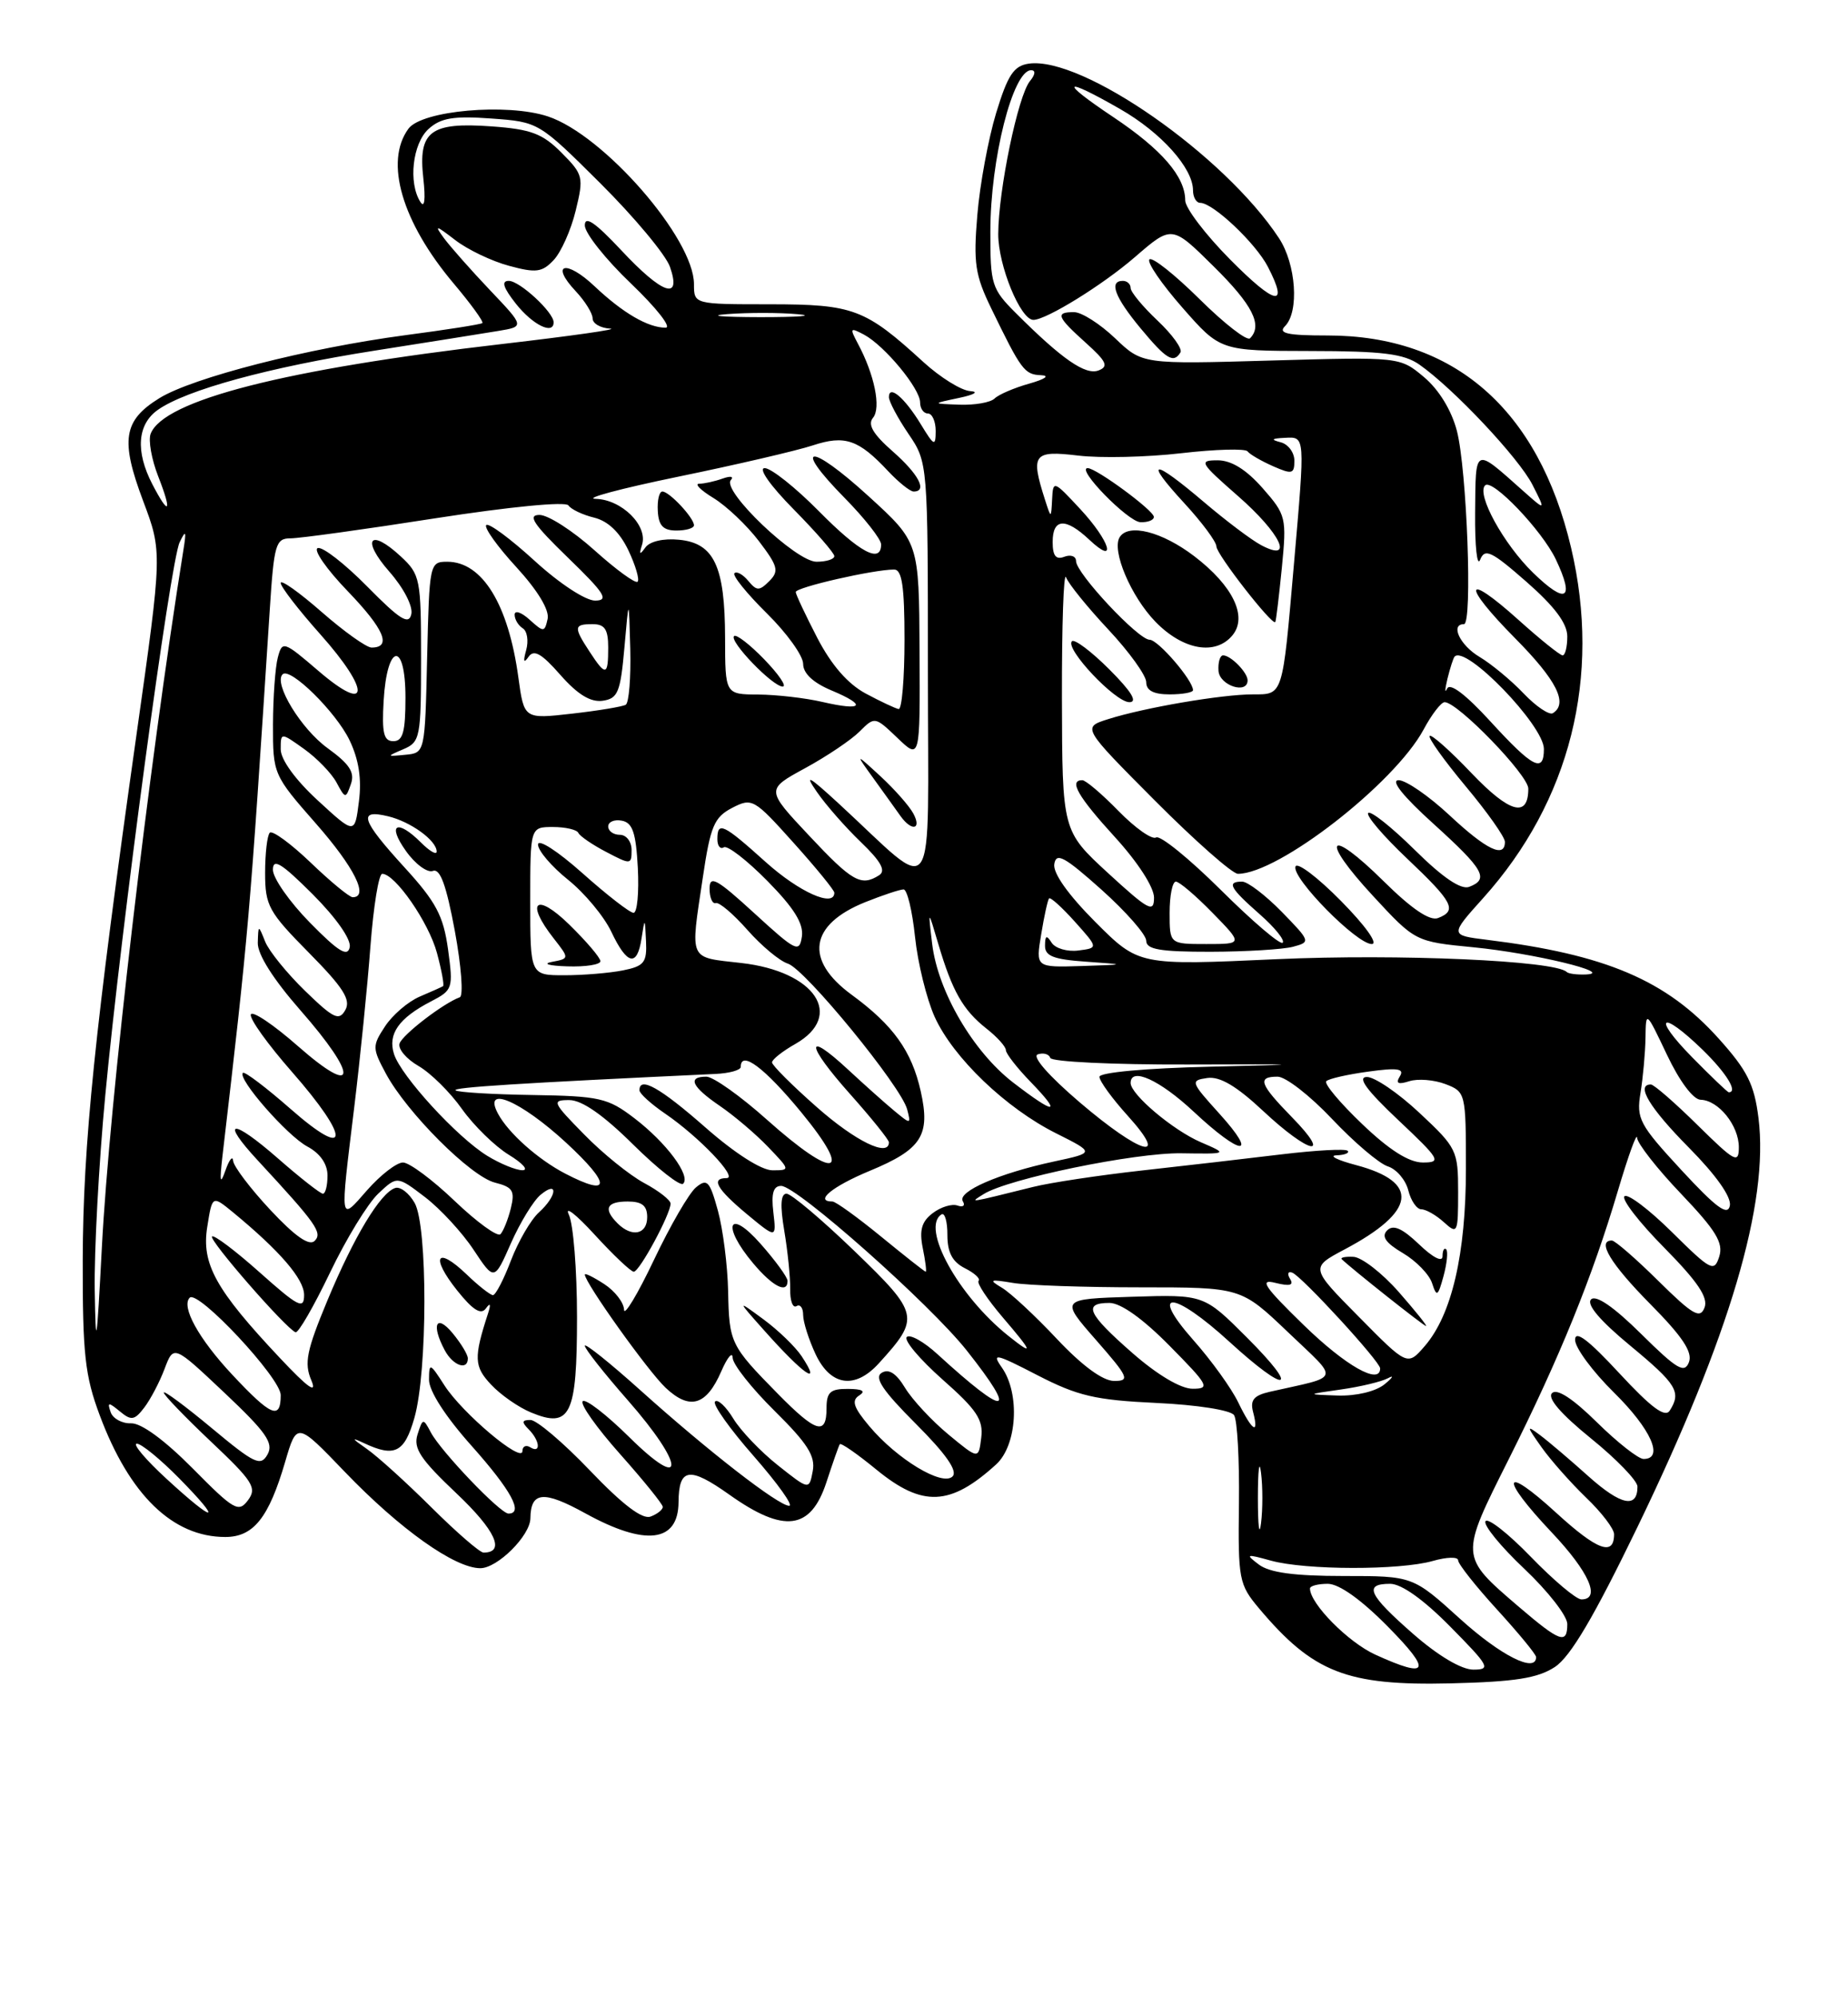 <?xml version="1.0" encoding="UTF-8" standalone="no"?>
<!DOCTYPE svg PUBLIC "-//W3C//DTD SVG 1.1//EN" "http://www.w3.org/Graphics/SVG/1.1/DTD/svg11.dtd" >
<svg xmlns="http://www.w3.org/2000/svg" xmlns:xlink="http://www.w3.org/1999/xlink" version="1.1" viewBox="0 0 237 256">
 <g >
 <path fill="currentColor"
d=" M 199.41 213.66 C 201.42 212.33 204.42 207.25 210.03 195.66 C 221.84 171.23 226.88 154.20 225.52 143.30 C 224.98 138.98 224.09 137.20 220.41 133.11 C 213.70 125.64 205.95 122.34 190.72 120.46 C 185.93 119.87 185.93 119.87 190.22 115.10 C 201.38 102.68 205.38 86.74 201.49 70.22 C 197.30 52.44 186.46 43.00 170.26 43.00 C 165.08 43.00 163.87 42.73 164.80 41.80 C 166.64 39.96 166.22 33.85 164.02 30.52 C 157.01 19.88 138.78 7.18 131.93 8.16 C 130.01 8.44 129.24 9.61 127.75 14.49 C 126.75 17.79 125.66 23.66 125.34 27.55 C 124.82 33.70 125.05 35.26 127.12 39.52 C 130.97 47.45 131.38 48.00 133.49 48.09 C 134.68 48.14 134.07 48.58 132.00 49.17 C 130.07 49.71 128.07 50.57 127.55 51.08 C 127.03 51.59 125.00 51.94 123.05 51.87 C 119.50 51.74 119.50 51.74 123.00 51.00 C 124.96 50.59 125.59 50.21 124.43 50.13 C 123.29 50.06 120.59 48.38 118.43 46.41 C 110.95 39.57 109.46 39.01 98.75 39.00 C 89.00 39.00 89.00 39.00 89.00 36.42 C 89.00 30.57 77.41 17.28 70.26 14.92 C 65.03 13.19 54.09 14.16 52.38 16.50 C 49.28 20.73 51.54 28.45 58.16 36.31 C 60.39 38.95 62.06 41.25 61.86 41.41 C 61.66 41.58 57.23 42.27 52.00 42.96 C 39.48 44.62 24.72 48.39 20.43 51.04 C 15.81 53.90 15.42 56.40 18.35 64.19 C 20.82 70.75 20.82 70.75 17.51 94.13 C 12.14 132.08 10.65 146.68 10.61 161.50 C 10.59 173.54 10.89 176.33 12.79 181.40 C 16.61 191.63 22.16 197.00 28.89 197.00 C 32.51 197.00 34.47 194.54 36.57 187.37 C 38.07 182.25 38.07 182.25 44.22 188.65 C 51.27 195.99 58.32 201.00 61.60 201.00 C 63.80 201.00 67.98 196.84 68.02 194.62 C 68.06 191.16 69.70 191.01 75.07 193.97 C 82.77 198.21 86.98 197.71 87.02 192.55 C 87.05 188.13 88.40 187.93 93.53 191.57 C 100.54 196.55 103.97 196.12 105.98 190.00 C 106.79 187.53 107.56 185.32 107.70 185.11 C 107.84 184.89 109.95 186.36 112.39 188.36 C 118.31 193.21 121.87 193.05 127.75 187.70 C 130.44 185.25 130.84 178.64 128.49 175.29 C 127.14 173.37 127.64 173.47 133.04 176.26 C 138.22 178.93 140.46 179.45 148.30 179.82 C 153.51 180.06 157.83 180.74 158.26 181.38 C 158.68 181.99 158.96 187.10 158.89 192.71 C 158.77 202.44 158.89 203.08 161.45 206.13 C 168.40 214.39 172.72 216.08 186.05 215.76 C 194.31 215.56 197.21 215.10 199.41 213.66 Z  M 176.40 212.09 C 172.91 210.51 168.00 205.54 168.00 203.60 C 168.00 203.27 169.03 203.00 170.28 203.00 C 171.73 203.00 174.57 205.02 178.00 208.50 C 183.69 214.26 183.26 215.21 176.40 212.09 Z  M 181.23 209.42 C 175.48 204.39 174.84 203.00 178.28 203.00 C 179.73 203.00 182.57 205.02 186.00 208.50 C 191.00 213.56 191.24 214.00 188.95 214.00 C 187.43 214.00 184.44 212.23 181.23 209.42 Z  M 187.26 207.50 C 181.19 202.00 181.19 202.00 172.28 202.00 C 166.01 202.00 162.81 201.57 161.44 200.53 C 159.67 199.19 159.81 199.15 162.99 200.03 C 167.44 201.26 179.52 201.28 183.76 200.07 C 185.54 199.56 187.00 199.52 187.00 199.99 C 187.00 200.46 189.25 203.30 192.00 206.31 C 194.75 209.32 197.00 212.05 197.00 212.39 C 197.00 214.49 192.48 212.22 187.26 207.50 Z  M 194.74 205.91 C 187.19 199.43 187.19 199.57 193.50 187.01 C 200.04 173.97 204.21 163.70 207.50 152.59 C 208.82 148.14 209.92 145.10 209.95 145.82 C 209.98 146.55 212.51 149.79 215.59 153.01 C 220.07 157.71 221.04 159.30 220.49 161.05 C 219.84 163.09 219.44 162.88 214.42 157.92 C 211.47 155.00 208.73 152.94 208.33 153.33 C 207.94 153.73 210.24 156.70 213.45 159.94 C 217.72 164.27 219.10 166.31 218.60 167.60 C 218.03 169.08 217.11 168.55 212.68 164.18 C 209.80 161.33 207.11 159.00 206.72 159.00 C 204.74 159.00 206.56 162.00 211.64 167.14 C 215.77 171.31 217.10 173.31 216.60 174.60 C 216.03 176.08 215.06 175.51 210.47 170.97 C 206.95 167.49 204.67 165.93 204.05 166.55 C 203.42 167.18 205.19 169.27 209.04 172.45 C 215.04 177.41 215.66 178.42 214.14 180.80 C 213.54 181.75 211.78 180.44 207.66 176.00 C 203.70 171.72 202.00 170.44 202.00 171.73 C 202.00 172.75 204.25 175.79 207.00 178.50 C 211.74 183.17 213.45 187.00 210.78 187.00 C 210.12 187.00 207.42 184.88 204.79 182.29 C 201.69 179.24 199.67 177.93 199.04 178.56 C 198.41 179.19 200.17 181.23 204.03 184.36 C 207.32 187.02 210.00 189.80 210.00 190.54 C 210.00 193.38 207.89 192.94 203.77 189.27 C 201.42 187.16 198.62 184.78 197.54 183.97 C 195.73 182.61 195.74 182.73 197.70 185.50 C 198.87 187.15 201.44 190.05 203.41 191.95 C 205.39 193.84 207.00 195.95 207.00 196.64 C 207.00 199.51 204.85 198.72 199.59 193.91 C 192.65 187.56 192.25 189.27 199.00 196.41 C 203.79 201.47 205.35 205.00 202.81 205.00 C 202.15 205.00 199.24 202.55 196.33 199.55 C 193.43 196.55 190.81 194.50 190.51 194.98 C 190.21 195.46 192.45 198.21 195.48 201.07 C 198.52 203.94 201.00 207.12 201.00 208.15 C 201.00 210.81 200.08 210.48 194.74 205.91 Z  M 55.32 193.20 C 52.12 190.02 48.38 186.63 47.00 185.68 C 45.07 184.34 45.00 184.18 46.68 184.97 C 50.61 186.82 51.87 186.19 53.14 181.75 C 54.84 175.84 54.86 157.14 53.18 154.19 C 52.46 152.92 51.33 152.05 50.68 152.27 C 48.78 152.89 45.40 158.49 41.99 166.68 C 39.32 173.10 38.99 174.71 39.92 176.90 C 40.70 178.74 39.52 177.91 35.90 174.06 C 27.65 165.30 25.82 161.99 26.58 157.25 C 27.22 153.21 27.22 153.21 29.84 155.35 C 35.88 160.32 39.00 163.93 39.00 165.98 C 39.00 167.88 38.27 167.51 33.32 163.10 C 30.19 160.31 27.43 158.23 27.19 158.48 C 26.75 158.92 36.63 170.25 37.90 170.76 C 38.25 170.90 40.23 167.47 42.31 163.14 C 44.38 158.81 47.17 154.25 48.51 152.99 C 50.93 150.71 50.93 150.71 54.51 153.44 C 56.47 154.94 59.27 157.97 60.73 160.18 C 63.39 164.19 63.39 164.19 65.53 159.34 C 66.71 156.68 68.42 153.88 69.34 153.13 C 71.64 151.23 71.44 153.29 69.12 155.39 C 68.08 156.33 66.47 159.10 65.53 161.55 C 64.60 164.00 63.56 166.00 63.22 166.00 C 62.89 166.00 61.35 164.80 59.82 163.32 C 55.98 159.65 55.17 161.06 58.62 165.39 C 60.64 167.92 61.68 168.57 62.31 167.71 C 62.88 166.92 62.98 167.14 62.59 168.34 C 60.74 174.02 60.79 175.15 62.98 177.47 C 64.20 178.78 66.50 180.38 68.10 181.04 C 73.16 183.14 74.00 181.40 74.00 168.81 C 74.00 162.79 73.53 156.89 72.95 155.68 C 72.38 154.48 73.87 155.64 76.26 158.25 C 78.65 160.86 80.91 163.00 81.28 163.00 C 82.01 163.00 86.00 155.61 86.00 154.27 C 86.00 153.82 84.48 152.63 82.61 151.63 C 80.75 150.63 77.28 147.83 74.91 145.40 C 70.84 141.26 70.73 141.00 73.01 141.00 C 74.63 141.00 77.37 142.91 81.19 146.69 C 84.36 149.82 87.25 152.09 87.61 151.72 C 88.63 150.71 85.45 146.45 81.35 143.32 C 77.95 140.72 76.91 140.49 68.27 140.35 C 63.10 140.27 58.67 140.00 58.42 139.75 C 58.03 139.37 66.52 138.83 91.75 137.65 C 93.54 137.57 95.00 137.16 95.00 136.75 C 95.00 134.56 98.08 136.88 102.77 142.58 C 109.55 150.83 107.12 151.33 98.34 143.50 C 94.95 140.47 91.46 138.00 90.59 138.00 C 88.11 138.00 88.71 139.29 92.32 141.75 C 94.14 142.99 96.92 145.35 98.50 147.00 C 101.36 149.98 101.36 150.00 99.05 150.00 C 97.65 150.00 94.21 147.80 90.46 144.50 C 84.65 139.40 81.99 137.91 82.01 139.75 C 82.01 140.16 83.50 141.51 85.32 142.75 C 89.64 145.70 94.70 151.00 93.19 151.00 C 91.12 151.00 91.92 152.40 95.80 155.63 C 99.57 158.75 99.57 158.75 99.18 155.38 C 98.89 152.96 99.18 152.00 100.18 152.00 C 102.19 152.00 119.28 167.15 124.00 173.12 C 130.66 181.54 129.15 181.73 120.26 173.60 C 118.49 171.97 116.70 170.97 116.29 171.37 C 115.89 171.78 117.95 174.22 120.87 176.81 C 125.27 180.69 126.13 181.98 125.84 184.28 C 125.50 187.06 125.50 187.06 121.63 183.86 C 119.50 182.10 117.01 179.42 116.08 177.90 C 114.94 176.01 113.98 175.40 113.07 175.96 C 112.08 176.57 113.21 178.25 117.46 182.50 C 121.33 186.37 122.85 188.55 122.16 189.24 C 120.86 190.54 115.05 187.04 111.48 182.79 C 109.46 180.39 109.17 179.51 110.19 178.86 C 111.07 178.30 110.60 178.03 108.75 178.02 C 106.48 178.00 106.00 178.44 106.00 180.50 C 106.00 184.03 104.66 183.63 99.77 178.66 C 93.67 172.46 93.51 172.13 93.38 165.50 C 93.31 162.20 92.72 157.55 92.07 155.18 C 91.02 151.37 90.69 151.01 89.27 152.18 C 88.38 152.90 85.95 157.10 83.86 161.50 C 81.77 165.90 80.04 168.76 80.03 167.87 C 80.01 166.97 78.88 165.49 77.50 164.59 C 76.12 163.69 75.00 163.14 75.00 163.36 C 75.00 164.40 83.11 175.76 85.37 177.88 C 88.47 180.79 90.59 180.16 92.50 175.77 C 93.28 173.97 93.94 173.19 93.96 174.03 C 93.98 174.88 96.41 177.95 99.35 180.85 C 103.57 185.02 104.60 186.64 104.23 188.56 C 103.77 190.99 103.77 190.99 99.76 187.81 C 97.55 186.06 94.98 183.37 94.04 181.82 C 93.10 180.27 92.04 179.29 91.70 179.64 C 91.35 179.98 93.58 183.13 96.66 186.63 C 99.73 190.14 101.78 193.00 101.21 193.00 C 99.84 193.00 90.84 186.02 82.08 178.15 C 78.18 174.65 75.00 172.11 75.00 172.49 C 75.00 172.88 77.47 176.01 80.50 179.46 C 87.86 187.84 88.01 191.42 80.69 184.19 C 77.77 181.31 75.09 179.24 74.73 179.60 C 74.37 179.97 76.53 183.01 79.53 186.38 C 82.53 189.75 84.99 192.79 85.00 193.14 C 85.00 193.50 84.30 194.06 83.44 194.38 C 82.39 194.79 79.86 192.87 75.67 188.49 C 72.26 184.92 68.82 182.00 68.03 182.00 C 66.92 182.00 66.87 182.27 67.80 183.20 C 69.25 184.65 69.40 186.37 68.00 185.50 C 67.45 185.16 67.00 185.38 67.00 185.99 C 67.00 187.63 59.28 181.13 57.00 177.57 C 55.14 174.67 55.03 174.63 55.02 176.84 C 55.01 178.28 57.12 181.56 60.50 185.34 C 65.56 191.02 67.18 194.00 65.21 194.00 C 64.16 194.00 56.54 186.03 55.25 183.59 C 54.28 181.75 54.21 181.76 53.55 183.85 C 52.98 185.63 53.91 187.03 58.55 191.42 C 63.55 196.15 64.86 199.00 62.01 199.00 C 61.54 199.00 58.53 196.39 55.32 193.20 Z  M 112.70 174.75 C 118.03 168.89 117.93 168.41 109.59 160.36 C 105.39 156.31 101.47 153.00 100.87 153.00 C 100.12 153.00 100.03 154.49 100.58 157.75 C 101.02 160.36 101.36 163.72 101.34 165.22 C 101.31 166.72 101.67 167.70 102.15 167.41 C 102.62 167.12 103.00 167.63 103.00 168.54 C 103.00 169.45 103.73 171.73 104.61 173.60 C 106.54 177.66 109.65 178.10 112.70 174.75 Z  M 102.80 173.82 C 102.00 172.62 99.81 170.50 97.92 169.11 C 94.50 166.59 94.50 166.59 98.00 170.52 C 103.05 176.20 105.49 177.88 102.80 173.82 Z  M 60.00 174.11 C 60.00 173.62 59.11 172.16 58.03 170.86 C 55.93 168.34 55.28 169.79 57.04 173.07 C 58.09 175.04 60.00 175.71 60.00 174.11 Z  M 101.00 164.17 C 101.00 163.71 99.44 161.57 97.54 159.42 C 93.40 154.73 92.51 157.08 96.59 161.92 C 99.10 164.91 101.00 165.87 101.00 164.17 Z  M 161.32 192.00 C 161.32 188.43 161.50 186.96 161.72 188.75 C 161.95 190.54 161.95 193.46 161.72 195.25 C 161.50 197.04 161.32 195.57 161.32 192.00 Z  M 21.35 189.54 C 18.68 187.09 16.97 185.06 17.54 185.04 C 18.11 185.02 20.57 187.03 23.00 189.50 C 28.69 195.29 27.63 195.32 21.35 189.54 Z  M 24.70 188.20 C 21.12 184.59 18.11 182.38 16.81 182.43 C 15.65 182.47 14.47 181.82 14.19 181.00 C 13.74 179.70 13.90 179.69 15.37 180.90 C 16.84 182.12 17.25 182.05 18.51 180.40 C 19.31 179.35 20.48 177.12 21.11 175.44 C 22.27 172.37 22.27 172.37 28.78 178.51 C 34.14 183.57 35.12 184.96 34.31 186.42 C 33.43 187.99 32.66 187.63 27.16 183.05 C 23.77 180.23 21.00 178.18 21.00 178.49 C 21.00 178.80 23.73 181.63 27.06 184.78 C 32.44 189.86 32.98 190.70 31.81 192.28 C 30.60 193.91 30.02 193.58 24.70 188.20 Z  M 158.80 179.75 C 157.94 177.96 155.35 174.36 153.03 171.75 C 147.25 165.21 150.45 165.38 157.69 172.00 C 165.11 178.78 166.84 178.36 159.94 171.46 C 154.40 165.92 154.40 165.92 145.18 166.21 C 135.96 166.50 135.96 166.50 140.56 171.75 C 144.74 176.52 144.95 177.00 142.89 177.00 C 141.44 177.00 138.79 175.06 135.56 171.63 C 132.78 168.67 129.60 165.71 128.50 165.06 C 126.76 164.02 126.93 163.94 129.88 164.43 C 131.73 164.75 139.08 165.00 146.20 165.00 C 159.15 165.00 159.15 165.00 165.16 170.73 C 171.85 177.12 172.10 176.30 162.84 178.39 C 160.79 178.86 160.30 179.45 160.71 181.00 C 161.50 184.02 160.57 183.41 158.80 179.75 Z  M 29.76 176.17 C 25.48 171.59 23.20 167.47 24.33 166.33 C 25.39 165.28 36.00 176.62 36.00 178.81 C 36.00 182.05 34.77 181.53 29.76 176.17 Z  M 172.00 178.09 C 174.47 177.74 177.18 177.09 178.00 176.65 C 178.82 176.21 178.63 176.56 177.56 177.43 C 176.42 178.35 173.94 178.94 171.56 178.87 C 167.50 178.73 167.50 178.73 172.00 178.09 Z  M 145.23 173.42 C 139.48 168.39 138.84 167.00 142.28 167.00 C 143.73 167.00 146.57 169.02 150.00 172.50 C 155.00 177.56 155.24 178.00 152.95 178.00 C 151.43 178.00 148.44 176.23 145.23 173.42 Z  M 167.23 169.87 C 162.11 164.89 161.44 163.89 163.57 164.43 C 165.42 164.89 165.96 164.74 165.44 163.91 C 165.05 163.27 165.18 162.91 165.73 163.12 C 166.95 163.58 177.00 174.52 177.00 175.39 C 177.00 177.57 172.59 175.08 167.23 169.87 Z  M 174.27 168.78 C 168.03 162.48 168.03 162.48 172.46 160.13 C 181.63 155.27 182.13 151.51 173.90 149.33 C 171.48 148.69 170.36 148.12 171.42 148.08 C 172.47 148.04 173.11 147.77 172.83 147.50 C 172.56 147.22 168.77 147.43 164.42 147.95 C 160.06 148.48 152.00 149.41 146.50 150.02 C 141.00 150.63 134.70 151.58 132.50 152.13 C 123.91 154.26 124.34 154.19 126.15 153.05 C 129.28 151.08 145.51 147.73 151.50 147.82 C 157.50 147.91 157.50 147.91 154.00 146.40 C 150.43 144.86 145.00 140.28 145.00 138.81 C 145.00 136.72 148.74 138.42 153.10 142.50 C 159.20 148.20 161.48 148.38 156.39 142.75 C 152.69 138.66 152.63 138.49 154.83 138.17 C 156.45 137.94 158.58 139.20 162.02 142.42 C 167.91 147.93 170.95 148.58 165.70 143.21 C 161.52 138.93 161.20 138.00 163.85 138.00 C 164.88 138.00 168.02 140.44 170.84 143.43 C 173.67 146.42 176.88 149.15 177.99 149.50 C 179.09 149.85 180.27 151.23 180.61 152.57 C 180.94 153.90 181.70 155.00 182.28 155.00 C 182.86 155.00 184.17 155.74 185.17 156.65 C 186.92 158.24 187.00 158.07 187.00 152.79 C 187.00 147.47 186.83 147.11 182.04 142.64 C 179.32 140.09 176.28 138.02 175.29 138.04 C 174.04 138.06 175.24 139.71 179.30 143.54 C 184.69 148.62 184.91 149.00 182.47 149.00 C 180.70 149.00 178.18 147.41 174.69 144.07 C 171.85 141.36 169.78 138.89 170.09 138.58 C 170.40 138.26 172.83 137.71 175.49 137.35 C 179.24 136.83 180.14 136.97 179.53 137.95 C 178.96 138.87 179.29 139.04 180.74 138.58 C 181.84 138.23 183.92 138.40 185.37 138.95 C 187.96 139.94 188.00 140.08 188.00 149.79 C 188.00 160.74 186.19 168.51 182.72 172.53 C 180.50 175.09 180.50 175.09 174.27 168.78 Z  M 179.38 165.59 C 177.25 163.17 174.64 161.15 173.58 161.09 C 172.53 161.04 171.85 161.18 172.08 161.40 C 173.35 162.63 182.56 169.93 182.88 169.96 C 183.09 169.98 181.51 168.02 179.38 165.59 Z  M 185.47 160.13 C 185.21 159.88 185.00 160.28 185.00 161.02 C 185.00 161.82 183.77 161.20 181.99 159.49 C 179.83 157.43 178.68 156.92 177.90 157.70 C 177.13 158.47 177.69 159.30 179.91 160.61 C 181.61 161.61 183.30 163.35 183.66 164.47 C 184.25 166.28 184.41 166.18 185.13 163.55 C 185.57 161.93 185.72 160.39 185.47 160.13 Z  M 12.15 165.41 C 12.07 160.41 12.67 149.16 13.50 140.41 C 15.51 119.02 21.84 71.99 23.04 69.50 C 23.83 67.86 23.92 68.04 23.52 70.50 C 19.01 98.70 14.02 141.33 13.06 159.94 C 12.40 172.53 12.28 173.27 12.15 165.41 Z  M 129.33 171.23 C 122.88 166.09 118.06 157.32 120.75 155.65 C 121.17 155.40 121.51 156.59 121.50 158.30 C 121.50 160.53 122.14 161.74 123.74 162.55 C 124.98 163.17 125.77 163.90 125.50 164.17 C 125.23 164.43 126.62 166.53 128.58 168.83 C 132.48 173.38 132.63 173.86 129.33 171.23 Z  M 113.00 158.50 C 109.98 156.03 107.17 154.00 106.76 154.00 C 104.38 154.00 106.73 152.07 111.52 150.08 C 118.21 147.31 119.35 145.53 118.08 139.87 C 116.92 134.70 114.56 131.41 109.22 127.50 C 103.12 123.04 103.80 118.50 110.99 115.62 C 113.22 114.73 115.42 114.00 115.88 114.00 C 116.34 114.00 117.00 116.74 117.35 120.09 C 117.70 123.44 118.84 128.06 119.87 130.34 C 122.24 135.57 129.01 142.05 135.46 145.27 C 140.41 147.75 140.41 147.75 135.19 148.87 C 128.14 150.38 122.72 152.74 123.48 153.97 C 123.82 154.52 123.52 154.77 122.80 154.52 C 122.09 154.26 120.65 154.70 119.62 155.49 C 118.20 156.56 117.88 157.67 118.34 159.96 C 118.68 161.63 118.85 163.00 118.72 163.00 C 118.59 163.00 116.02 160.97 113.00 158.50 Z  M 34.67 155.08 C 32.10 152.33 29.96 149.50 29.90 148.79 C 29.85 148.08 29.40 148.62 28.92 150.00 C 28.24 151.92 28.15 151.52 28.52 148.27 C 31.91 119.22 32.00 118.19 34.59 78.25 C 35.14 69.73 35.35 69.00 37.27 69.00 C 38.42 69.00 46.77 67.85 55.83 66.43 C 65.38 64.95 72.55 64.25 72.90 64.78 C 73.23 65.28 74.72 65.99 76.21 66.35 C 77.98 66.79 79.49 68.23 80.59 70.54 C 81.51 72.48 82.04 74.29 81.77 74.56 C 81.50 74.83 79.01 73.02 76.24 70.53 C 73.47 68.04 70.30 66.00 69.19 66.00 C 67.61 66.00 68.41 67.19 72.84 71.48 C 77.56 76.05 78.14 76.96 76.33 76.98 C 75.10 76.99 71.74 74.79 68.55 71.87 C 65.46 69.05 62.68 66.99 62.36 67.30 C 62.05 67.61 63.78 70.04 66.21 72.68 C 68.96 75.68 70.48 78.19 70.23 79.33 C 69.84 81.06 69.73 81.06 67.91 79.42 C 66.86 78.47 66.00 78.18 66.00 78.79 C 66.00 79.39 66.47 80.17 67.04 80.53 C 67.61 80.88 67.81 82.14 67.48 83.33 C 67.07 84.80 67.16 85.08 67.78 84.19 C 68.47 83.20 69.45 83.75 71.87 86.51 C 74.08 89.02 75.74 90.03 77.28 89.82 C 79.24 89.54 79.57 88.75 80.08 83.00 C 80.65 76.50 80.65 76.50 80.83 83.19 C 80.92 86.87 80.66 90.08 80.25 90.33 C 79.84 90.57 76.74 91.09 73.36 91.47 C 67.21 92.17 67.21 92.17 66.48 86.84 C 65.20 77.45 61.85 72.00 57.36 72.00 C 55.10 72.00 55.06 72.22 54.78 84.25 C 54.50 96.50 54.50 96.50 52.00 96.74 C 49.54 96.98 49.53 96.97 51.75 96.02 C 53.88 95.11 54.00 94.51 54.00 84.40 C 54.00 74.19 53.89 73.63 51.40 71.32 C 47.41 67.62 46.29 69.12 49.93 73.27 C 51.77 75.36 52.98 77.71 52.75 78.72 C 52.43 80.14 51.30 79.44 47.11 75.19 C 44.23 72.27 41.37 70.04 40.75 70.25 C 40.14 70.45 41.86 72.94 44.58 75.76 C 49.28 80.64 50.28 83.00 47.65 83.00 C 47.00 83.00 44.11 80.94 41.23 78.42 C 38.35 75.90 36.00 74.24 36.00 74.72 C 36.00 75.21 38.28 78.16 41.07 81.29 C 47.57 88.58 47.43 91.64 40.86 86.01 C 36.37 82.16 36.20 82.11 35.63 84.27 C 35.30 85.50 35.02 89.38 35.01 92.89 C 35.00 99.21 35.05 99.34 40.50 105.54 C 45.44 111.16 47.36 115.00 45.23 115.00 C 44.81 115.00 42.38 113.00 39.84 110.56 C 37.29 108.12 34.93 106.40 34.60 106.73 C 34.27 107.06 34.00 109.38 34.00 111.89 C 34.00 116.08 34.45 116.89 39.61 122.11 C 44.02 126.57 45.02 128.14 44.29 129.45 C 43.48 130.89 42.80 130.57 39.13 127.01 C 36.80 124.75 34.50 121.91 34.01 120.70 C 33.13 118.50 33.13 118.50 33.06 120.85 C 33.02 122.32 35.04 125.51 38.50 129.46 C 46.00 138.00 45.85 140.79 38.25 134.12 C 35.09 131.34 32.35 129.50 32.17 130.03 C 31.98 130.57 34.35 133.86 37.42 137.36 C 44.98 145.97 44.89 148.83 37.27 142.14 C 34.12 139.38 31.37 137.30 31.15 137.51 C 30.42 138.25 36.82 145.56 39.41 146.95 C 41.06 147.83 42.00 149.19 42.00 150.67 C 42.00 151.95 41.74 153.00 41.41 153.00 C 41.09 153.00 38.52 150.99 35.71 148.53 C 29.71 143.28 28.13 143.42 33.09 148.77 C 40.59 156.87 41.39 158.01 40.35 159.05 C 39.66 159.74 37.84 158.47 34.67 155.08 Z  M 58.32 153.94 C 55.48 151.22 52.49 149.00 51.68 149.00 C 50.87 149.00 48.81 150.59 47.10 152.53 C 43.52 156.61 43.59 157.02 45.42 142.00 C 46.19 135.68 47.13 126.34 47.51 121.25 C 47.90 116.16 48.57 112.00 49.02 112.00 C 50.67 112.00 54.99 118.23 56.04 122.15 C 56.64 124.38 56.99 126.29 56.82 126.40 C 56.64 126.51 55.29 127.12 53.80 127.75 C 52.32 128.39 50.33 130.10 49.38 131.55 C 47.73 134.06 47.74 134.35 49.49 137.61 C 52.19 142.62 60.38 150.81 63.48 151.58 C 65.77 152.16 66.06 152.63 65.51 154.88 C 65.15 156.32 64.55 157.81 64.18 158.19 C 63.81 158.57 61.17 156.66 58.32 153.94 Z  M 79.20 156.80 C 77.34 154.94 77.77 154.00 80.50 154.00 C 82.33 154.00 83.00 154.53 83.00 156.00 C 83.00 158.23 81.04 158.64 79.20 156.80 Z  M 215.65 149.99 C 210.24 144.14 209.84 143.39 210.39 140.08 C 210.71 138.11 211.00 134.93 211.03 133.00 C 211.08 129.52 211.09 129.53 213.79 135.21 C 215.39 138.58 217.15 140.94 218.10 140.96 C 220.39 141.02 223.00 144.26 223.00 147.04 C 223.00 149.20 222.50 148.93 217.72 144.22 C 214.81 141.35 212.11 139.00 211.72 139.00 C 209.74 139.00 211.55 142.00 216.60 147.10 C 220.09 150.63 222.06 153.42 221.85 154.53 C 221.58 155.89 220.12 154.82 215.65 149.99 Z  M 72.50 150.43 C 69.00 148.61 65.21 145.24 63.87 142.75 C 61.85 138.99 66.76 141.08 72.59 146.45 C 78.41 151.83 78.38 153.48 72.50 150.43 Z  M 62.50 148.15 C 58.62 145.77 51.43 137.92 50.53 135.10 C 49.71 132.53 51.14 130.50 55.26 128.36 C 58.07 126.91 58.14 126.69 57.46 121.68 C 56.86 117.37 55.93 115.61 51.87 111.17 C 46.31 105.08 45.86 103.69 49.75 104.62 C 52.66 105.31 56.00 107.73 56.00 109.15 C 56.00 109.62 55.10 109.10 54.00 108.00 C 50.92 104.92 49.60 105.63 52.05 109.06 C 53.24 110.75 54.81 111.90 55.52 111.63 C 56.45 111.28 57.24 113.46 58.33 119.32 C 59.16 123.82 59.45 127.64 58.97 127.82 C 56.87 128.58 51.62 132.61 51.24 133.75 C 51.02 134.44 52.11 135.73 53.67 136.63 C 55.23 137.53 57.74 140.01 59.25 142.15 C 60.77 144.28 63.47 146.92 65.25 148.01 C 67.04 149.10 67.83 149.99 67.00 149.99 C 66.17 149.99 64.15 149.16 62.50 148.15 Z  M 104.75 141.90 C 101.59 139.12 99.00 136.53 99.01 136.17 C 99.01 135.80 100.36 134.73 102.01 133.80 C 108.35 130.18 104.54 124.50 95.06 123.43 C 88.23 122.65 88.52 123.30 90.13 112.50 C 91.11 105.87 91.59 104.75 93.89 103.55 C 96.45 102.23 96.70 102.37 101.77 108.02 C 104.65 111.22 107.00 114.10 107.00 114.42 C 107.00 116.36 102.50 114.35 98.21 110.50 C 92.74 105.58 92.00 105.23 92.00 107.56 C 92.00 108.42 92.37 108.89 92.83 108.60 C 93.29 108.32 95.80 110.26 98.42 112.92 C 101.84 116.39 103.08 118.39 102.84 120.04 C 102.52 122.16 102.09 121.95 96.75 117.06 C 91.91 112.63 91.00 112.13 91.00 113.90 C 91.00 115.05 91.36 115.89 91.80 115.75 C 92.24 115.61 94.07 117.17 95.86 119.20 C 97.66 121.24 99.99 123.18 101.04 123.51 C 103.26 124.22 115.57 139.24 116.34 142.19 C 116.85 144.13 116.80 144.13 114.68 142.37 C 113.48 141.38 110.82 139.00 108.77 137.10 C 103.18 131.91 103.34 133.86 109.02 140.23 C 111.76 143.30 114.00 146.09 114.00 146.41 C 114.00 148.37 109.71 146.28 104.75 141.90 Z  M 138.47 141.29 C 134.48 137.88 132.31 135.40 133.09 135.14 C 133.81 134.90 134.53 135.10 134.70 135.60 C 134.86 136.09 142.76 136.47 152.25 136.44 C 167.63 136.39 167.96 136.42 155.25 136.72 C 146.94 136.91 141.00 137.46 141.00 138.02 C 141.00 138.56 142.63 140.80 144.62 143.00 C 150.09 149.05 146.35 148.01 138.47 141.29 Z  M 129.93 138.75 C 124.80 134.80 120.29 127.09 119.55 121.00 C 119.01 116.50 119.01 116.50 120.34 121.01 C 122.12 127.03 123.50 129.46 126.49 131.82 C 127.87 132.90 129.00 134.15 129.00 134.60 C 129.00 135.04 130.44 136.89 132.20 138.70 C 136.26 142.90 135.34 142.91 129.93 138.75 Z  M 217.00 135.50 C 211.80 130.21 213.00 129.36 218.35 134.55 C 221.40 137.52 222.93 140.00 221.71 140.00 C 221.55 140.00 219.43 137.97 217.00 135.50 Z  M 68.00 115.50 C 68.00 106.00 68.00 106.00 70.92 106.00 C 72.52 106.00 73.98 106.34 74.17 106.75 C 74.35 107.16 75.96 108.27 77.75 109.20 C 80.89 110.85 81.00 110.84 81.00 108.95 C 81.00 107.88 80.33 107.00 79.50 107.00 C 78.67 107.00 78.00 106.52 78.00 105.93 C 78.00 105.34 78.79 105.00 79.75 105.19 C 81.13 105.45 81.56 106.73 81.80 111.26 C 81.96 114.42 81.72 117.00 81.25 117.00 C 80.78 117.00 77.83 114.71 74.70 111.92 C 71.52 109.09 69.00 107.46 69.00 108.25 C 69.00 109.03 70.73 111.06 72.85 112.76 C 74.97 114.46 77.47 117.46 78.40 119.43 C 80.43 123.71 81.72 123.98 82.28 120.25 C 82.69 117.59 82.71 117.60 82.85 120.62 C 82.98 123.37 82.62 123.83 79.88 124.38 C 78.16 124.72 74.78 125.00 72.38 125.00 C 68.00 125.00 68.00 125.00 68.00 115.50 Z  M 77.00 123.20 C 77.00 122.76 75.20 120.65 73.00 118.50 C 68.72 114.32 67.32 115.59 71.02 120.29 C 73.03 122.86 73.03 122.86 70.77 123.29 C 69.52 123.53 70.41 123.79 72.75 123.86 C 75.09 123.94 77.00 123.64 77.00 123.20 Z  M 200.92 124.58 C 199.46 123.12 179.34 122.24 163.78 122.94 C 146.05 123.75 146.05 123.75 140.48 118.18 C 136.99 114.68 135.02 111.91 135.21 110.75 C 135.45 109.21 136.51 109.79 141.25 114.02 C 144.41 116.85 147.00 119.80 147.00 120.58 C 147.00 121.69 148.78 122.00 155.25 121.99 C 159.79 121.98 164.54 121.69 165.82 121.35 C 168.10 120.74 168.08 120.67 164.37 116.86 C 162.29 114.74 160.01 113.00 159.30 113.00 C 157.28 113.00 157.72 113.81 161.53 117.16 C 163.48 118.87 164.81 120.52 164.50 120.83 C 164.19 121.14 160.63 118.10 156.57 114.07 C 152.52 110.05 148.78 107.02 148.27 107.34 C 147.75 107.66 145.59 106.14 143.46 103.96 C 141.33 101.78 139.24 100.00 138.80 100.00 C 137.03 100.00 138.24 102.10 143.00 107.31 C 145.92 110.51 148.00 113.72 148.00 115.05 C 148.00 117.05 147.31 116.68 142.11 111.91 C 136.23 106.50 136.23 106.50 136.19 89.50 C 136.17 80.15 136.41 73.17 136.72 74.00 C 137.03 74.83 139.47 77.84 142.14 80.69 C 144.81 83.54 147.00 86.58 147.00 87.44 C 147.00 88.51 147.95 89.00 150.00 89.00 C 151.65 89.00 153.00 88.76 153.00 88.46 C 153.00 87.20 148.52 82.00 147.44 82.00 C 145.98 82.00 138.00 73.47 138.00 71.92 C 138.00 71.29 137.32 71.05 136.50 71.36 C 135.42 71.78 135.00 71.25 135.00 69.47 C 135.00 66.42 136.65 66.32 139.69 69.17 C 143.33 72.60 142.38 69.38 138.53 65.24 C 135.12 61.57 135.05 61.55 134.93 64.00 C 134.80 66.50 134.80 66.50 134.00 64.00 C 132.15 58.21 132.53 57.71 138.25 58.39 C 141.14 58.74 147.10 58.60 151.49 58.09 C 155.89 57.58 159.71 57.48 159.99 57.85 C 160.27 58.23 161.74 59.08 163.25 59.75 C 165.71 60.83 166.00 60.76 166.00 59.05 C 166.00 58.00 165.21 56.94 164.25 56.69 C 162.93 56.35 163.06 56.20 164.75 56.12 C 167.41 55.98 167.39 55.68 165.94 72.34 C 164.46 89.36 164.58 89.00 160.66 89.00 C 156.71 89.00 146.80 90.69 142.13 92.17 C 138.77 93.23 138.77 93.23 148.12 102.62 C 153.26 107.78 158.05 112.00 158.76 112.00 C 163.95 112.00 178.83 100.44 182.57 93.51 C 183.60 91.58 184.82 90.00 185.27 90.00 C 186.95 90.00 196.00 99.34 196.00 101.08 C 196.00 104.87 193.61 104.22 188.73 99.11 C 186.00 96.24 183.58 94.09 183.35 94.32 C 183.12 94.55 185.19 97.45 187.96 100.77 C 190.73 104.08 193.00 107.29 193.00 107.90 C 193.00 110.06 190.64 108.93 185.90 104.50 C 183.25 102.03 180.31 100.00 179.37 100.00 C 178.29 100.00 179.92 102.05 183.83 105.58 C 190.31 111.45 191.01 112.68 188.42 113.67 C 187.37 114.07 185.04 112.50 181.45 108.95 C 178.48 106.02 175.79 103.88 175.47 104.20 C 175.15 104.52 177.39 107.14 180.44 110.03 C 186.36 115.63 186.92 116.71 184.42 117.67 C 183.37 118.07 181.04 116.50 177.45 112.95 C 170.28 105.87 169.19 107.39 176.09 114.84 C 181.50 120.69 181.50 120.69 189.00 121.42 C 196.66 122.17 207.18 124.71 203.42 124.90 C 202.27 124.95 201.15 124.81 200.92 124.58 Z  M 171.97 115.47 C 168.97 112.43 166.35 110.45 166.14 111.07 C 165.65 112.54 173.98 121.00 175.92 121.00 C 176.79 121.00 175.11 118.65 171.97 115.47 Z  M 142.27 85.80 C 139.96 83.49 137.80 81.87 137.47 82.19 C 136.54 83.13 143.02 90.00 144.84 90.00 C 145.94 90.00 145.10 88.63 142.27 85.80 Z  M 160.00 87.20 C 160.00 86.20 157.85 84.00 156.86 84.00 C 156.46 84.00 156.19 84.90 156.27 86.00 C 156.42 87.88 160.00 89.03 160.00 87.20 Z  M 158.05 81.44 C 160.04 79.05 158.13 75.08 153.16 71.29 C 149.03 68.14 144.71 67.04 143.59 68.86 C 142.54 70.56 145.03 76.44 148.18 79.69 C 151.71 83.32 155.87 84.06 158.05 81.44 Z  M 164.39 72.81 C 165.02 66.33 164.95 66.01 161.92 62.56 C 159.82 60.18 157.92 59.00 156.16 59.00 C 153.70 59.00 153.87 59.29 158.77 63.58 C 164.26 68.38 166.04 72.15 161.75 69.88 C 160.51 69.23 157.20 66.73 154.39 64.34 C 147.79 58.73 146.63 58.79 151.87 64.48 C 154.14 66.94 156.00 69.44 156.00 70.04 C 156.00 71.04 163.17 80.23 163.55 79.73 C 163.65 79.60 164.02 76.49 164.39 72.81 Z  M 147.98 66.25 C 147.96 65.42 140.59 60.00 139.49 60.00 C 137.94 60.00 144.64 66.86 146.25 66.93 C 147.21 66.97 147.99 66.66 147.98 66.25 Z  M 133.53 119.75 C 133.91 117.41 134.37 115.34 134.54 115.15 C 134.72 114.96 136.21 116.31 137.86 118.15 C 140.86 121.50 140.86 121.50 138.29 121.83 C 136.88 122.01 135.34 121.56 134.87 120.83 C 134.22 119.81 134.03 119.89 134.02 121.20 C 134.00 122.54 135.11 122.97 139.25 123.26 C 144.50 123.63 144.50 123.63 138.66 123.82 C 132.82 124.00 132.82 124.00 133.53 119.75 Z  M 39.75 118.26 C 37.14 115.61 35.00 112.55 35.00 111.48 C 35.00 109.95 36.11 110.64 40.10 114.62 C 43.12 117.65 45.06 120.41 44.85 121.41 C 44.58 122.70 43.39 121.97 39.75 118.26 Z  M 150.00 117.00 C 150.00 114.80 150.36 113.00 150.80 113.00 C 151.24 113.00 153.35 114.80 155.50 117.00 C 159.41 121.00 159.41 121.00 154.70 121.00 C 150.00 121.00 150.00 121.00 150.00 117.00 Z  M 103.76 107.10 C 98.22 101.20 98.22 101.20 103.25 98.46 C 106.01 96.96 109.16 94.84 110.23 93.77 C 112.18 91.82 112.21 91.83 115.10 94.59 C 118.00 97.37 118.00 97.37 117.93 83.44 C 117.86 69.50 117.86 69.50 111.40 63.61 C 103.84 56.71 101.47 56.86 108.31 63.81 C 110.89 66.43 113.00 69.12 113.00 69.78 C 113.00 72.29 110.26 70.83 105.00 65.50 C 102.01 62.48 98.89 60.00 98.07 60.00 C 97.20 60.00 98.78 62.24 101.78 65.28 C 104.65 68.19 107.00 70.89 107.00 71.28 C 107.00 71.68 105.97 72.00 104.71 72.00 C 102.08 72.00 92.50 62.87 93.73 61.53 C 94.15 61.06 93.68 60.98 92.67 61.34 C 91.66 61.70 90.31 62.00 89.67 62.00 C 89.03 62.01 89.85 62.83 91.51 63.84 C 93.16 64.85 95.78 67.33 97.32 69.35 C 99.77 72.57 99.94 73.20 98.66 74.48 C 97.38 75.76 97.05 75.76 95.96 74.45 C 95.27 73.62 94.48 73.19 94.19 73.47 C 93.90 73.76 95.77 76.07 98.33 78.60 C 100.90 81.13 103.00 84.05 103.00 85.09 C 103.00 86.31 104.28 87.51 106.65 88.50 C 111.26 90.43 110.66 91.17 105.47 89.97 C 103.29 89.46 99.59 89.04 97.25 89.02 C 93.00 89.00 93.00 89.00 92.99 81.75 C 92.97 72.57 91.58 69.61 87.08 69.18 C 85.09 68.98 83.32 69.39 82.76 70.18 C 82.04 71.18 81.94 71.09 82.34 69.83 C 83.12 67.38 79.72 64.01 76.38 63.94 C 74.80 63.90 79.59 62.62 87.02 61.09 C 94.46 59.56 102.20 57.76 104.23 57.09 C 108.36 55.73 110.11 56.33 113.92 60.41 C 115.26 61.83 116.72 63.00 117.17 63.00 C 118.98 63.00 117.82 60.78 114.48 57.85 C 111.96 55.64 111.24 54.41 111.96 53.55 C 113.02 52.28 112.15 48.02 110.03 44.06 C 108.95 42.03 109.01 41.94 110.82 42.90 C 113.45 44.31 118.00 49.80 118.00 51.58 C 118.00 52.36 118.45 53.00 119.00 53.00 C 119.55 53.00 120.00 54.01 120.00 55.25 C 119.99 57.27 119.80 57.19 118.08 54.36 C 116.01 50.97 114.00 49.26 114.00 50.90 C 114.00 51.45 115.12 53.57 116.50 55.60 C 119.00 59.28 119.00 59.28 119.00 86.33 C 119.00 116.81 120.38 114.79 107.59 103.02 C 103.70 99.44 103.11 99.12 104.76 101.50 C 105.89 103.15 108.44 106.05 110.41 107.94 C 112.99 110.42 113.64 111.61 112.75 112.18 C 110.43 113.65 109.31 113.02 103.76 107.10 Z  M 117.12 104.25 C 116.60 103.29 114.71 101.15 112.92 99.50 C 109.66 96.50 109.66 96.50 112.08 99.85 C 113.41 101.70 114.95 103.83 115.49 104.60 C 116.93 106.61 118.25 106.33 117.12 104.25 Z  M 98.01 84.51 C 96.16 82.60 94.41 81.25 94.14 81.53 C 93.48 82.18 99.09 88.00 100.38 88.00 C 100.94 88.00 99.87 86.43 98.01 84.51 Z  M 89.00 67.33 C 89.00 66.38 85.84 63.00 84.95 63.00 C 84.54 63.00 84.28 64.12 84.36 65.50 C 84.46 67.38 85.06 68.00 86.75 68.00 C 87.99 68.00 89.00 67.70 89.00 67.33 Z  M 40.75 102.59 C 37.88 99.95 36.00 97.36 36.00 96.04 C 36.00 93.86 36.00 93.86 39.00 96.00 C 40.65 97.18 42.52 99.11 43.16 100.30 C 44.28 102.39 44.34 102.39 45.00 100.50 C 45.53 99.00 44.84 97.94 42.01 95.89 C 38.61 93.43 35.06 87.61 36.24 86.43 C 37.20 85.46 43.09 91.26 44.83 94.88 C 46.02 97.36 46.40 99.84 46.03 102.73 C 45.50 106.96 45.50 106.96 40.75 102.59 Z  M 191.18 92.51 C 188.00 89.03 185.95 87.47 185.59 88.26 C 185.28 88.94 185.30 88.38 185.63 87.00 C 185.97 85.62 186.38 84.35 186.54 84.17 C 187.93 82.58 198.00 92.98 198.00 96.00 C 198.00 99.14 196.58 98.41 191.18 92.51 Z  M 49.20 89.83 C 49.63 82.42 52.00 82.07 52.00 89.42 C 52.00 93.80 51.67 95.00 50.45 95.00 C 49.21 95.00 48.96 93.97 49.20 89.83 Z  M 195.40 88.88 C 193.81 87.21 191.26 85.10 189.75 84.20 C 187.24 82.71 185.95 80.00 187.75 80.00 C 188.86 80.00 188.13 60.19 186.84 55.22 C 186.15 52.58 184.54 49.95 182.63 48.34 C 179.53 45.74 179.53 45.74 163.02 46.21 C 146.50 46.69 146.50 46.69 143.00 43.35 C 141.07 41.51 138.71 40.01 137.75 40.01 C 135.30 40.00 135.54 40.61 139.25 43.94 C 141.91 46.33 142.21 46.97 140.89 47.48 C 139.22 48.13 136.20 46.04 130.33 40.18 C 127.17 37.03 127.00 36.48 127.01 29.68 C 127.01 20.41 129.90 9.00 132.24 9.00 C 132.84 9.00 132.78 9.56 132.09 10.39 C 130.56 12.24 128.04 24.37 128.02 30.00 C 128.01 34.01 130.87 41.00 132.53 41.00 C 134.18 41.00 141.43 36.52 145.55 32.95 C 150.29 28.85 150.29 28.85 155.64 34.14 C 160.65 39.08 161.97 41.70 160.31 43.36 C 159.92 43.74 157.01 41.48 153.83 38.33 C 150.65 35.19 147.77 32.90 147.41 33.25 C 147.06 33.60 148.96 36.38 151.64 39.43 C 156.50 44.97 156.50 44.97 168.03 44.99 C 177.32 45.00 180.03 45.34 182.03 46.73 C 186.41 49.80 194.80 58.71 196.54 62.15 C 198.24 65.50 198.24 65.50 195.37 62.95 C 188.99 57.28 189.26 57.17 189.18 65.73 C 189.14 70.00 189.43 72.71 189.82 71.75 C 190.43 70.24 191.25 70.62 195.76 74.57 C 199.38 77.74 201.00 79.91 201.00 81.58 C 201.00 82.91 200.73 84.00 200.40 84.00 C 200.07 84.00 197.53 81.96 194.76 79.47 C 187.74 73.16 187.41 74.84 194.31 81.81 C 199.64 87.19 201.14 90.17 199.15 91.41 C 198.69 91.69 197.00 90.56 195.40 88.88 Z  M 151.39 45.17 C 151.67 44.72 150.35 42.88 148.45 41.09 C 146.55 39.30 145.00 37.42 145.00 36.92 C 145.00 36.41 144.55 36.00 144.00 36.00 C 142.18 36.00 142.96 38.08 146.25 42.05 C 149.58 46.06 150.50 46.62 151.39 45.17 Z  M 111.02 88.89 C 108.73 87.66 106.63 85.25 104.82 81.77 C 103.32 78.87 102.07 76.22 102.05 75.89 C 102.00 75.29 112.01 73.00 114.67 73.00 C 115.68 73.00 116.00 75.17 116.00 82.00 C 116.00 86.95 115.66 90.94 115.25 90.88 C 114.84 90.81 112.94 89.92 111.02 88.89 Z  M 75.62 83.54 C 73.54 80.37 73.58 80.00 76.00 80.00 C 77.56 80.00 78.00 80.67 78.00 83.00 C 78.00 86.64 77.69 86.71 75.62 83.54 Z  M 196.61 73.41 C 192.84 69.75 189.32 63.35 190.46 62.21 C 191.37 61.30 197.77 67.99 199.53 71.70 C 201.99 76.88 200.86 77.54 196.61 73.41 Z  M 19.53 62.05 C 17.35 57.84 17.61 54.39 20.25 52.53 C 23.86 49.98 34.55 47.06 48.00 44.95 C 54.87 43.87 62.03 42.73 63.89 42.42 C 67.28 41.86 67.28 41.86 62.83 37.18 C 60.39 34.61 57.74 31.61 56.94 30.53 C 55.67 28.79 55.84 28.82 58.38 30.77 C 59.96 31.99 63.07 33.48 65.28 34.07 C 68.74 35.01 69.53 34.91 71.01 33.33 C 71.96 32.32 73.23 29.48 73.83 27.00 C 74.88 22.70 74.80 22.37 72.01 19.57 C 69.58 17.12 68.09 16.56 63.05 16.20 C 55.18 15.63 53.61 16.82 54.29 22.85 C 54.59 25.58 54.45 26.74 53.91 25.88 C 52.34 23.42 52.91 18.39 54.96 16.53 C 56.53 15.11 58.16 14.84 63.01 15.19 C 69.08 15.63 69.10 15.65 77.01 23.51 C 81.37 27.85 85.38 32.66 85.92 34.20 C 87.45 38.59 84.96 37.74 79.64 32.04 C 76.33 28.51 75.00 27.60 75.00 28.89 C 75.00 29.88 77.67 33.24 80.93 36.35 C 84.18 39.46 86.18 42.00 85.36 42.00 C 83.11 42.00 79.87 40.11 76.26 36.70 C 72.60 33.23 70.49 33.77 73.83 37.32 C 75.02 38.59 76.00 40.16 76.00 40.81 C 76.00 41.47 77.01 42.05 78.25 42.12 C 79.49 42.18 73.30 43.06 64.50 44.08 C 36.56 47.31 20.98 51.29 19.32 55.60 C 19.00 56.43 19.44 58.89 20.29 61.06 C 22.11 65.70 21.70 66.24 19.53 62.05 Z  M 71.00 41.31 C 71.00 40.02 66.65 36.00 65.25 36.00 C 64.26 36.00 64.53 36.86 66.17 38.94 C 68.31 41.64 71.00 42.97 71.00 41.31 Z  M 93.28 40.26 C 95.91 40.06 99.96 40.06 102.28 40.27 C 104.60 40.48 102.45 40.65 97.50 40.65 C 92.55 40.64 90.65 40.47 93.28 40.26 Z  M 157.74 33.24 C 154.58 30.05 152.00 26.65 152.00 25.69 C 152.00 22.64 148.99 19.16 142.78 15.01 C 135.75 10.32 136.25 9.73 143.66 13.98 C 148.93 17.00 153.00 21.55 153.00 24.40 C 153.00 25.28 153.42 26.00 153.92 26.00 C 155.57 26.00 161.03 31.16 162.60 34.19 C 165.34 39.49 163.59 39.15 157.74 33.24 Z "/>
</g>
</svg>